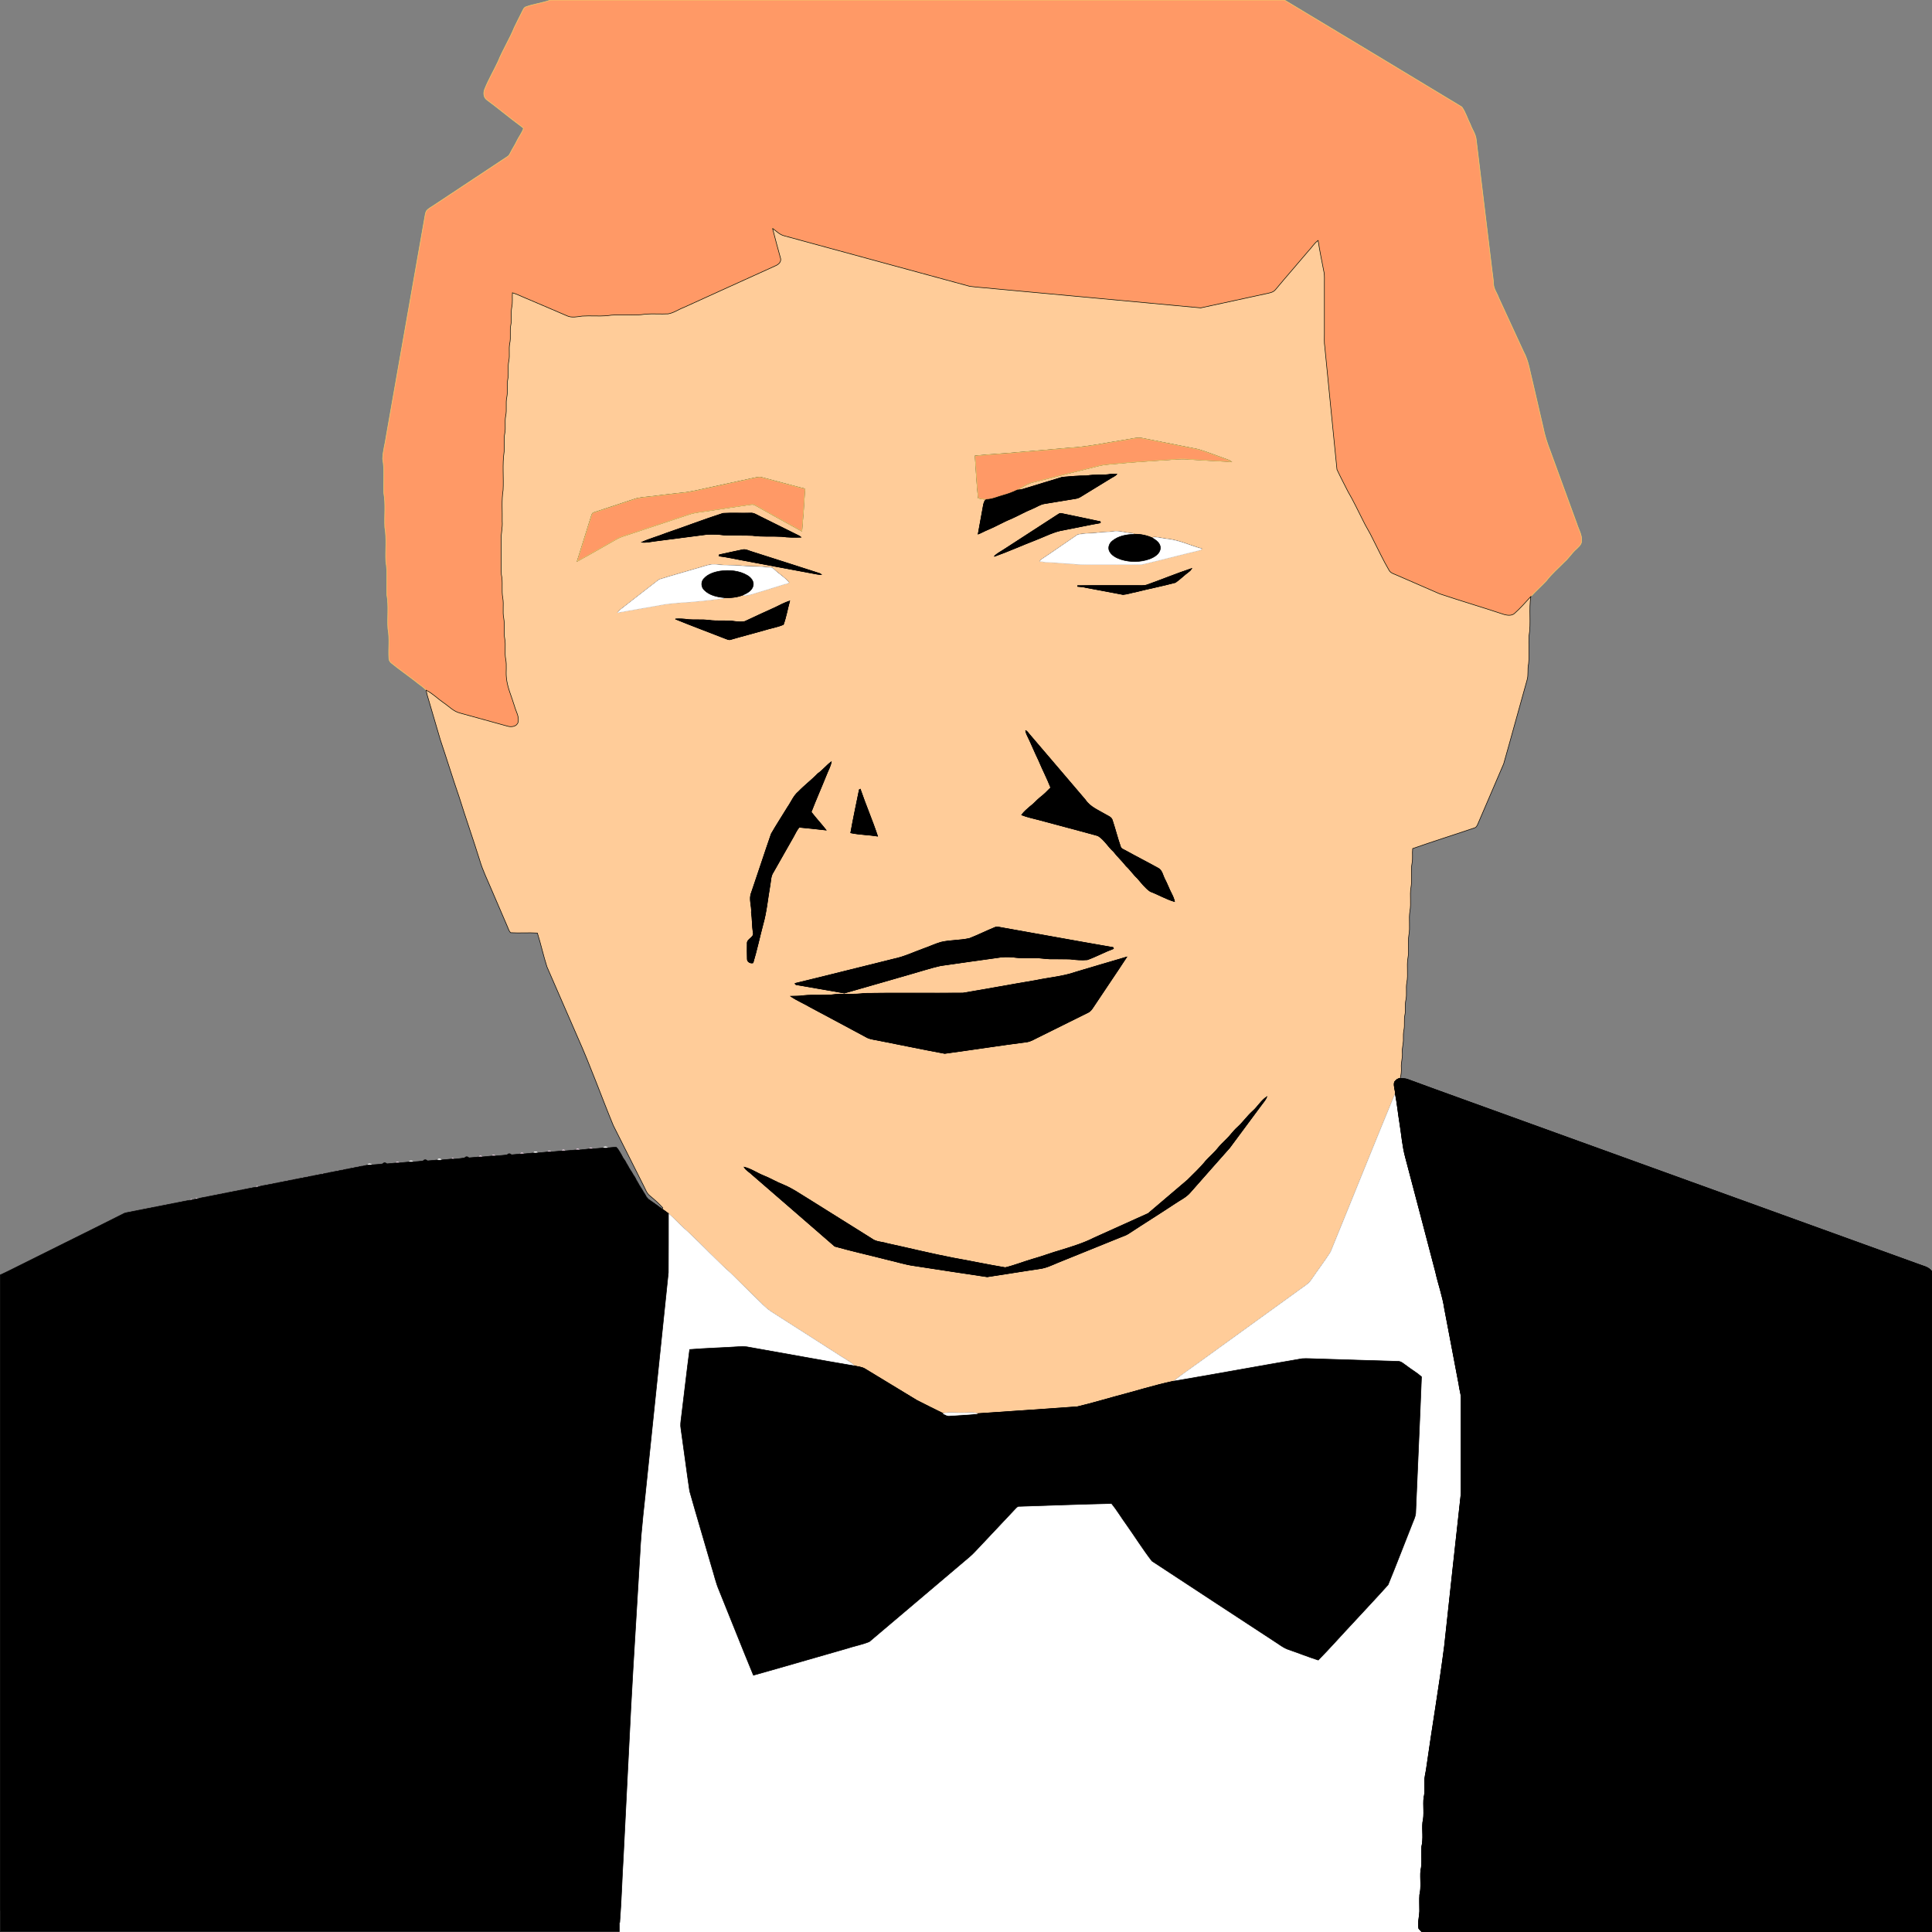 <?xml version="1.0" encoding="UTF-8"?><svg id="a" xmlns="http://www.w3.org/2000/svg" width="1024" height="1024" viewBox="0 0 1024 1024"><rect x="0" y="0" width="1024" height="1024" fill="#808080" stroke="none"/><path d="m291.73,0h389.04c31.39,18.81,62.71,37.78,94.04,56.67,2.04,2.82,2.97,6.25,4.55,9.31.96,2.75,2.88,5.19,3.1,8.17,2.78,22.85,5.52,45.72,8.29,68.58.27,2.56.77,5.1.86,7.68.05,2.71,1.87,4.91,2.73,7.39,4.37,9.51,8.77,19.01,13.15,28.52,2.8,5.09,3.45,10.93,4.91,16.45,1.78,7.81,3.6,15.61,5.43,23.4.86,4.5,2.27,8.88,3.95,13.14,4.65,12.79,9.36,25.56,14.01,38.36.93,3.05,2.85,5.94,2.49,9.24-.1,1.8-1.66,2.98-2.83,4.16-2.32,1.98-3.87,4.67-6.17,6.67-3.25,3.35-6.85,6.38-9.68,10.11-2.68,2.84-5.61,5.44-8.24,8.32-2.82,3.09-5.58,6.25-8.72,9.02-1.52,1.27-3.72.97-5.48.49-11.32-3.78-22.78-7.13-34.09-10.93-7.48-3.23-14.94-6.49-22.4-9.75-1.5-.74-3.43-1.08-4.36-2.6-3.23-5.47-5.88-11.24-8.77-16.89-1.55-3.35-3.63-6.43-5.19-9.77-2.6-5.05-4.95-10.23-7.86-15.11-1.96-3.92-4.02-7.8-5.88-11.76-2.24-21.67-4.26-43.38-6.45-65.06-.37-2.23-.2-4.49-.21-6.74v-27.2c-.01-1.74.11-3.49-.14-5.22-1.12-5.72-2.31-11.44-3.19-17.2-2.09,1.46-3.33,3.74-5.1,5.51-5.77,6.87-11.73,13.61-17.46,20.52-1.27,1.6-3.43,1.82-5.29,2.25-11.45,2.48-22.92,4.94-34.36,7.45-36.28-3.42-72.59-6.72-108.88-10.1-4.55-.54-9.13-.69-13.66-1.35-32.74-8.85-65.44-17.85-98.17-26.73-2.49-.58-4.23-2.55-6.25-3.97,1.34,5.38,2.87,10.73,4.31,16.08.36,2.15-1.66,3.41-3.39,4.07-16,7.18-31.91,14.54-47.89,21.75-2.81,1.04-5.32,2.92-8.31,3.42-3.93.21-7.86-.14-11.79.12-6.93,1.17-14.03-.26-20.96.9-4.27.31-8.57-.12-12.85.17-2.63.34-5.45,1.02-7.99-.12-7.1-3.11-14.25-6.09-21.38-9.15-2.55-1.01-4.99-2.31-7.62-3.09-.18,2.56.21,5.16-.35,7.7-.61,3.03.16,6.14-.46,9.17-.74,3.31.13,6.73-.61,10.03-.61,3.03.15,6.14-.47,9.17-.73,3.31.14,6.73-.61,10.03-.6,3.03.16,6.14-.46,9.17-.73,3.31.13,6.72-.61,10.03-.61,3.03.14,6.14-.47,9.17-.66,3.24-.06,6.56-.35,9.83-1.02,6.71-.19,13.52-.54,20.27-.9,5.46-.34,11.01-.47,16.52.28,3.41-.74,6.74-.57,10.14.12,6.03-.13,12.06.11,18.09.96,4.12-.03,8.37.77,12.5.61,3.54-.23,7.17.5,10.7.66,3.55-.18,7.19.51,10.74.72,3.68-.18,7.45.56,11.13.58,3.1.01,6.26.31,9.38.45,5.36,2.83,10.28,4.34,15.39.72,2.76,2.58,5.49,1.89,8.43-.63,2.36-3.54,2.72-5.55,2.13-8.4-2.34-16.8-4.66-25.21-6.96-3.51-.83-5.96-3.66-8.87-5.57-3.09-2.11-5.73-4.91-9.11-6.55-1.54-1.84-3.7-2.98-5.48-4.55-4.32-3.36-8.83-6.47-13.07-9.94-.63-.51-1.04-1.26-1.17-2.05-.39-5.31.48-10.7-.52-15.97-.43-6.02.5-12.12-.59-18.09-.31-5.86.51-11.79-.54-17.6-.3-6.04.52-12.15-.53-18.13-.31-6.04.52-12.15-.54-18.13-.3-6.04.52-12.15-.61-18.13.07-4.08,1.35-8.02,1.88-12.05,6.79-38.58,13.58-77.16,20.38-115.74.25-1.27.32-2.65,1.01-3.79,1-1.18,2.45-1.85,3.7-2.72,13.1-8.67,26.19-17.36,39.29-26.03.81-.47,1.14-1.39,1.57-2.17.98-2.01,2.28-3.84,3.21-5.87,1.05-2.26,2.69-4.23,3.53-6.59.04-.7-.83-.95-1.23-1.38-6.17-4.51-11.98-9.47-18.14-13.98-1.87-1.35-1.9-4.06-1.01-5.98,2.01-4.94,4.74-9.55,6.99-14.38,2.51-6.21,6.13-11.9,8.64-18.11,1.29-2.77,2.76-5.44,4.07-8.2.54-1,.92-2.32,2.16-2.67,4.18-1.52,8.68-1.98,12.85-3.54l.02-.03Z" style="fill:#f96; stroke:#efd168; stroke-width:.3px;"/><path d="m409.46,121.03c2.01,1.42,3.76,3.39,6.25,3.97,32.73,8.87,65.43,17.88,98.17,26.73,4.53.66,9.12.81,13.66,1.35,36.29,3.38,72.6,6.68,108.88,10.1,11.45-2.5,22.91-4.97,34.36-7.45,1.86-.43,4.02-.65,5.29-2.25,5.73-6.91,11.68-13.64,17.46-20.52,1.77-1.78,3.01-4.06,5.1-5.51.88,5.76,2.08,11.48,3.19,17.2.25,1.73.13,3.48.14,5.22-.01,9.07,0,18.13,0,27.2.01,2.25-.16,4.51.21,6.74,2.19,21.69,4.21,43.39,6.45,65.06,1.85,3.96,3.91,7.84,5.88,11.76,2.9,4.89,5.26,10.06,7.86,15.11,1.56,3.34,3.64,6.42,5.19,9.77,2.89,5.64,5.55,11.41,8.77,16.89.92,1.51,2.85,1.86,4.36,2.6,7.46,3.27,14.92,6.52,22.4,9.75,11.31,3.8,22.77,7.15,34.09,10.93,1.77.49,3.96.79,5.48-.49,3.14-2.77,5.9-5.94,8.72-9.02-1.12,6.92.21,13.97-.95,20.88-.28,4.94.26,9.91-.24,14.84-.67,2.85.06,5.86-.84,8.67-4.18,14.74-8.15,29.55-12.36,44.28-4.53,10.74-9.25,21.39-13.79,32.13-.34.68-.71,1.48-1.47,1.77-10.97,3.73-22.05,7.18-32.98,11.03-.29,2.53.18,5.11-.31,7.64-.83,4.36.2,8.84-.62,13.2-.65,4.07.24,8.23-.52,12.29-.7,4.23.25,8.56-.56,12.78-.65,4.07.25,8.22-.52,12.29-.7,4.23.25,8.56-.56,12.78-.57,3.03.16,6.14-.48,9.17-.61,2.63.04,5.36-.54,8-.6,2.63.03,5.36-.52,8.01-.3,1.48-.34,2.99-.29,4.51.16,2.51-.78,4.93-.54,7.45.25,2.7-.76,5.3-.54,8,.11,1.93-.11,3.86-.59,5.74-1.33.02-2.32.91-3.06,1.92-.53,2.05.54,4.04.43,6.09-11.54,27.94-22.75,56.03-34.21,84-3.08,4.85-6.61,9.41-9.83,14.18-1.74,2.9-4.88,4.44-7.46,6.46-17.51,12.65-35.02,25.3-52.51,37.96-4.45,3.29-9.09,6.37-13.41,9.83-10.4,2.21-20.54,5.46-30.83,8.12-6.76,1.86-13.49,3.85-20.31,5.45-17.63,1.27-35.27,2.48-52.91,3.65-2.61-1-5.49-.24-8.22-.45-3.28.2-6.67-.51-9.86.41-4.69-2.34-9.42-4.61-14.07-7.03-9.12-5.51-18.23-11.04-27.33-16.59-1.69-1.08-3.73-1.16-5.62-1.64-2.84-2.71-6.49-4.35-9.69-6.59-11.17-7.22-22.43-14.31-33.61-21.51-3.96-2.37-6.93-5.93-10.25-9.05-3.96-3.89-7.89-7.82-11.86-11.7-7.73-6.88-14.8-14.46-22.31-21.57-3.86-3.27-7.22-7.07-11.02-10.38-1.05-.85-2.19-1.57-3.27-2.37.09-.17.26-.51.34-.67-2.08-2.34-4.44-4.39-6.85-6.38-1.71-1.32-2.31-3.47-3.3-5.29-5.37-10.67-10.75-21.33-16.09-32.01-6.41-15.55-12.03-31.43-18.92-46.79-5.4-12.42-10.84-24.82-16.22-37.24-1.9-5.91-3.2-12.01-5.08-17.91-4.72-.31-9.48.12-14.19-.18-.89-.85-1.17-2.11-1.67-3.19-2.76-6.49-5.58-12.95-8.36-19.43-2.16-5.18-4.7-10.23-6.29-15.63-3.48-11.2-7.39-22.26-10.88-33.46-3.49-10.13-6.62-20.38-10.05-30.54-1.97-6.75-3.97-13.5-5.94-20.26-.6-1.99-1.24-3.97-1.58-6.02,3.38,1.64,6.02,4.45,9.11,6.55,2.91,1.91,5.36,4.74,8.87,5.57,8.41,2.3,16.81,4.62,25.21,6.96,2.02.59,4.93.22,5.55-2.13.69-2.94-1.16-5.67-1.89-8.43-1.51-5.11-3.89-10.03-4.34-15.39-.3-3.12.27-6.28-.31-9.38-.75-3.67.16-7.45-.56-11.13-.69-3.55.15-7.19-.51-10.74-.73-3.53.11-7.16-.5-10.7-.8-4.13.18-8.38-.77-12.5-.25-6.02.01-12.06-.11-18.09-.17-3.4.85-6.73.57-10.14.13-5.51-.42-11.06.47-16.52.35-6.75-.48-13.56.54-20.27.29-3.27-.31-6.59.35-9.83.62-3.03-.13-6.14.47-9.17.74-3.31-.12-6.73.61-10.03.62-3.03-.14-6.14.46-9.17.75-3.31-.12-6.73.61-10.03.62-3.03-.14-6.14.47-9.17.75-3.31-.12-6.73.61-10.03.62-3.03-.14-6.14.46-9.17.56-2.54.18-5.14.35-7.7,2.63.77,5.07,2.08,7.62,3.09,7.12,3.06,14.28,6.04,21.38,9.15,2.54,1.14,5.36.46,7.99.12,4.28-.28,8.58.14,12.85-.17,6.93-1.16,14.03.27,20.96-.9,3.92-.26,7.86.09,11.79-.12,2.99-.5,5.5-2.38,8.31-3.42,15.98-7.21,31.89-14.57,47.89-21.75,1.73-.67,3.75-1.93,3.39-4.07-1.44-5.35-2.97-10.7-4.31-16.08m187.34,112.11c-10.04,1.51-19.97,3.8-30.13,4.33-8.54.75-17.08,1.57-25.63,2.21-8.05.85-16.14,1.11-24.19,1.97.5,7.43.89,14.89,1.68,22.3,1.4.4,2.84.6,4.29.77-1.21.78-1.45,2.27-1.69,3.57-.86,4.93-1.78,9.85-2.68,14.77,1.72-.65,3.31-1.61,5.02-2.29,4.24-1.72,8.16-4.13,12.42-5.82,3.8-1.67,7.4-3.79,11.26-5.33,2.16-.85,4.1-2.31,6.44-2.67,5.52-.89,11.04-1.84,16.57-2.72.96-.14,1.88-.52,2.7-1.05,5.2-3.19,10.42-6.36,15.62-9.57,1.13-.77,2.55-1.22,3.43-2.32-1.06-.07-2.13-.07-3.18.06-4.26.76-8.62.05-12.87.87-4.29-.07-8.54.38-12.8.72-6.02,1.8-12.02,3.66-18.03,5.5-1.92.47-3.77,1.4-5.8,1.24,2.37-1.47,4.79-2.94,7.42-3.89,11.87-3,23.76-5.91,35.63-8.88,3.16-.81,6.43-.89,9.67-1.21,7.86-.76,15.73-1.29,23.6-1.79,5.08-.18,10.15-1.05,15.23-.44,7.28.38,14.55.91,21.83,1.22-1.07-.82-2.43-1.09-3.63-1.6-4.64-1.63-9.19-3.48-13.9-4.89-9.72-1.91-19.42-3.88-29.14-5.79-3.06-.78-6.11.36-9.14.71m-197.85,20.41c-7.62,1.67-15.26,3.26-22.87,4.97-5.14,1.05-10.22,2.45-15.46,2.85-5.13.57-10.24,1.16-15.36,1.82-3.08.4-6.25.43-9.2,1.48-7.11,2.37-14.24,4.7-21.35,7.07-.87.22-.99,1.22-1.28,1.91-2.48,7.95-5.02,15.87-7.47,23.82,7.23-3.87,14.27-8.09,21.44-12.07,1.74-.92,3.65-1.43,5.52-2.05,10.73-3.56,21.47-7.1,32.2-10.68,3.21-1.16,6.66-1.32,10.01-1.85,7.3-1.14,14.61-2.22,21.93-3.29,1.09-.14,2.3-.42,3.28.26,8.21,4.57,16.38,9.22,24.64,13.71.64-7.38,1.2-14.78,1.59-22.18-.68-.59-1.66-.55-2.47-.82-6.77-1.78-13.54-3.58-20.31-5.38-1.62-.45-3.25.14-4.84.42m-45.88,29.09c-4.23,1.71-8.69,2.87-12.84,4.76,2.34.24,4.65-.3,6.96-.61,9.13-1.16,18.25-2.39,27.38-3.54,3.05-.19,6.13-.1,9.17.32,5.01.28,10.03.02,15.04.23,5.15.75,10.38.24,15.56.54,3.36.49,6.76.46,10.15.37-.38-.33-.78-.6-1.23-.81-6.94-3.4-13.84-6.87-20.76-10.3-1.53-.73-3.02-1.82-4.8-1.63-4.81.11-9.64-.14-14.44.12-10.15,3.25-20.09,7.12-30.18,10.54m207.19-9.58c-9.3,6.03-18.6,12.05-27.9,18.09-1.8,1.24-3.87,2.15-5.36,3.78,7.4-2.61,14.53-5.87,21.85-8.68,4.97-1.9,9.74-4.54,15.06-5.34,6.43-1.23,12.83-2.63,19.28-3.77.33-.95-.82-.73-1.38-.91-6.35-1.33-12.69-2.73-19.06-4.01-.96-.37-1.74.4-2.48.85m20.95,9.47c-3.33.23-6.7.19-9.97.91-6.29,4.22-12.45,8.65-18.77,12.81-.49.35-1.06.67-1.29,1.25,1.94.3,3.9.52,5.87.58,3.43,0,6.82.63,10.24.62,6.04.79,12.14.4,18.21.49,6.61-.06,13.23.12,19.83-.08,9.92-2.28,19.76-4.93,29.67-7.29.65-.23,1.57-.21,1.9-.94-6.21-1.66-12.09-4.64-18.57-5.21-2.39-.27-4.73-1.08-7.15-.87l-.02.53c-3.12-1.49-6.57-2.21-10.02-2.16-.55-.62-1.5-.39-2.22-.57-3.02-.24-5.99-1.37-9.04-.83-2.88.44-5.8.29-8.67.74m-187.59,8.88c-4.14.83-8.24,1.79-12.37,2.66-.02.17-.05.5-.08.67,4.14.5,8.21,1.45,12.31,2.19,12.5,2.34,24.99,4.73,37.49,7.02,1.42.28,2.84.58,4.3.58-.17-.12-.5-.35-.67-.47-12.01-3.91-24.05-7.72-36.07-11.57-1.62-.43-3.21-1.45-4.92-1.07m-24.38,9.97c-6.61,1.97-13.27,3.79-19.84,5.85-6.77,5.17-13.43,10.48-20.18,15.67-.67.5-1.26,1.09-1.75,1.76,7.51-1.37,15.05-2.6,22.56-3.97,3.13-.63,6.33-.9,9.51-1.2,8.02-.49,16.02-1.29,23.99-2.38l.17-.38c3.48.2,7.05-.11,10.29-1.46l.17.35c3.52-.11,6.79-1.56,10.15-2.44,3.65-1.21,7.36-2.2,11.01-3.41.91-.37,2.1-.29,2.81-1.01-2.25-2.74-5.45-4.55-8-7.02-1.07-1.35-2.95-.83-4.44-1.07-4.45-.58-8.95-.19-13.39-.77-4.1-.25-8.22-.06-12.29-.61-3.76-.54-7.22,1.22-10.77,2.09m238.5,8.72c-1.64.5-3.38.25-5.06.3-10.5.02-21-.07-31.51.06v.35c1.56.1,3.12.27,4.64.66,6.46,1.24,12.95,2.37,19.41,3.65,2.24-.16,4.38-.97,6.6-1.34,7.04-1.79,14.18-3.15,21.19-5.04,2.48-1.73,4.65-3.94,7.11-5.74.61-.43,1.11-1,1.51-1.64-8.05,2.65-15.9,5.93-23.89,8.75m-196.81,11.87c-5.41,2.39-10.75,4.95-16.12,7.43-1.66.41-3.41.21-5.09.03-4.69-.77-9.47.04-14.15-.69-3.53-.4-7.09-.04-10.63-.31-2.3-.34-4.63-.49-6.94-.33,8.74,3.6,17.66,6.86,26.46,10.33.9.28,1.83.9,2.8.53,5.84-1.73,11.75-3.19,17.6-4.89,3.42-1.11,7.05-1.62,10.36-3.05,1.47-4.03,2.17-8.33,3.32-12.46-2.65.89-5.13,2.16-7.61,3.41m132.66,65.22c.12.72.29,1.45.63,2.12,2.28,4.57,4.15,9.31,6.39,13.9,2,4.81,4.43,9.43,6.32,14.28-1.84,1.89-3.7,3.77-5.81,5.35-1.75,1.45-3.19,3.25-5.06,4.57-1.6,1.41-3.32,2.78-4.55,4.53,2.96,1.18,6.14,1.77,9.22,2.62,10.4,2.84,20.85,5.51,31.22,8.41,3.39,2.07,5.33,5.74,8.25,8.35,2.08,2.71,4.64,5,6.72,7.71,2.17,1.95,3.73,4.45,5.89,6.41,2.15,2.45,4.13,5.18,6.85,7.05,4.35,1.63,8.4,4.07,12.86,5.36-.3-1.5-.93-2.9-1.62-4.25-1.32-2.49-2.23-5.17-3.57-7.65-1.09-2.05-1.37-4.88-3.75-5.92-5.63-3.13-11.38-6.02-17.01-9.16-1-.59-2.38-.9-2.7-2.16-1.58-4.57-2.75-9.28-4.28-13.87-.43-1.77-2.36-2.34-3.75-3.18-3.74-2.24-8.09-3.9-10.58-7.68-9.96-11.6-19.79-23.31-29.77-34.89-.55-.73-1.09-1.49-1.92-1.9m-110.05,22.83c-3.23,3.4-7.02,6.18-10.26,9.57-2.62,2.15-3.82,5.42-5.73,8.13-2.89,4.76-5.96,9.42-8.73,14.25-3.61,10.35-6.96,20.79-10.52,31.16-1.45,3.43.32,7.08-.03,10.63.6,3.53.35,7.12,1.01,10.64.55,2.67-3.55,3.22-3.2,5.83-.01,2.67-.07,5.35.03,8.03-.09,1.54,1.66,2.48,3.04,2.06,2.03-6.72,3.47-13.62,5.28-20.41,1.9-6.66,2.46-13.58,3.67-20.38.49-2.44.32-5.14,1.81-7.25,3.56-6.23,7.05-12.51,10.64-18.73.97-1.72,1.75-3.57,3.06-5.08,4.73.41,9.49.97,14.24,1.49-2.55-3.24-5.41-6.31-7.89-9.55,2.54-6.6,5.43-13.09,8.06-19.67.86-2.3,2.19-4.47,2.59-6.92-2.54,1.85-4.46,4.41-7.06,6.21m21.92,8.52c-1.53,7.62-3.19,15.23-4.55,22.88,4.67,1,9.51.99,14.23,1.76-2.77-8.39-6.31-16.52-9.17-24.89-.13.06-.39.19-.52.25m71.91,73.02c-4.53,1.83-8.89,4.05-13.45,5.82-4.96,1.18-10.18.85-15.15,2.04-3.08.87-5.96,2.28-8.97,3.32-5.29,1.89-10.38,4.38-15.91,5.53-17.5,4.3-34.96,8.76-52.47,12.98.18.92,1.31.69,2.01.91,8.04,1.34,16.08,2.83,24.12,4.2,11.67-3.28,23.31-6.73,34.98-10.05,5.31-1.47,10.55-3.24,15.93-4.46,10.04-1.46,20.08-2.86,30.13-4.25,2.84-.53,5.75-.52,8.61-.26,3.73.54,7.51.34,11.28.39,3.06-.15,6.06.62,9.13.51,3.23.09,6.46-.05,9.68.09,2.98.42,6.01.6,9.02.37,4.73-1.7,9.16-4.14,13.87-5.9-.05-.15-.16-.45-.21-.6-19.73-3.4-39.43-7.03-59.15-10.52-1.14-.14-2.35-.68-3.45-.11m42.65,23.73c-6.75,2.33-13.93,2.86-20.88,4.33-12.93,2.16-25.81,4.59-38.74,6.73-17.37.17-34.74-.12-52.1.15-5.15.75-10.36.25-15.54.57-5.62.84-11.34.05-16.98.64-2.19.38-4.43.24-6.64.34,3.33,2.29,7.14,3.83,10.62,5.9,10.01,5.34,20.02,10.67,29.99,16.06,2.06.91,4.33,1.05,6.5,1.55,11.49,2.24,22.96,4.66,34.47,6.78,14.56-1.98,29.1-4.23,43.68-6.13,1.92-.31,3.59-1.36,5.31-2.2,8.95-4.44,17.89-8.91,26.85-13.32,1.33-.56,2.17-1.78,2.92-2.94,5.85-8.86,11.9-17.61,17.69-26.51-9.08,2.6-18.1,5.4-27.17,8.04m93.99,73.65c-2.92,2.63-5.13,5.9-8.05,8.53-2.29,2.02-3.94,4.6-6.18,6.67-1.33,1.35-2.75,2.62-3.94,4.11-2,2.6-4.55,4.7-6.76,7.12-2.9,3.66-6.41,6.78-9.67,10.11-6.96,5.89-13.87,11.83-20.82,17.71-9.61,4.3-19.19,8.68-28.79,12.99-5.47,2.77-11.33,4.55-17.17,6.37-5.09,1.42-10.02,3.35-15.11,4.77-4.92,1.43-9.69,3.37-14.67,4.57-9.17-1.52-18.27-3.47-27.42-5.09-11.8-2.26-23.45-5.18-35.19-7.71-2.72-.9-5.85-.71-8.18-2.54-11.21-6.98-22.4-13.99-33.58-21.02-4.36-2.65-8.56-5.62-13.31-7.56-3.66-1.41-7-3.49-10.66-4.91-3.39-1.37-6.45-3.57-10.04-4.42,1.08,1.77,3.01,2.7,4.44,4.14,14.5,12.62,29.1,25.13,43.57,37.78,9.32,2.63,18.82,4.72,28.21,7.14,4.65,1.04,9.21,2.56,13.95,3.18,12.88,1.92,25.74,4,38.63,5.86,9.29-1.37,18.56-2.95,27.86-4.3,3.38-.43,6.45-1.97,9.55-3.25,11.08-4.46,22.14-8.92,33.2-13.44,1.37-.57,2.82-.99,4.08-1.79,8.19-5.39,16.52-10.57,24.69-15.99,2.84-1.96,6.11-3.39,8.35-6.1,6.97-7.83,13.82-15.76,20.82-23.57,5.62-7.57,11.22-15.15,16.85-22.73.99-1.37,2.19-2.63,2.8-4.23-3.02,1.99-4.79,5.24-7.45,7.61h-.01Z" style="fill:#fc9; stroke:#000; stroke-width:.3px;"/><path d="m596.8,233.14c3.03-.35,6.08-1.49,9.14-.71,9.72,1.9,19.42,3.88,29.14,5.79,4.71,1.41,9.26,3.26,13.9,4.89,1.21.51,2.57.78,3.63,1.6-7.28-.31-14.55-.84-21.83-1.22-5.08-.61-10.15.26-15.23.44-7.87.51-15.75,1.03-23.6,1.79-3.23.31-6.51.39-9.67,1.21-11.87,2.97-23.76,5.88-35.63,8.88-2.63.94-5.06,2.42-7.42,3.89-2.36,1.14-4.81,2.09-7.34,2.77-3.02.79-5.9,2.23-9.07,2.27-1.45-.18-2.89-.37-4.29-.77-.79-7.41-1.18-14.86-1.68-22.3,8.04-.86,16.14-1.11,24.19-1.97,8.55-.65,17.08-1.46,25.63-2.21,10.16-.53,20.1-2.82,30.13-4.33v-.02Z" style="fill:#f96; stroke:#efd168; stroke-width:.3px;"/><path d="m575.86,252.22c4.26-.82,8.61-.11,12.87-.87,1.05-.13,2.11-.13,3.18-.06-.88,1.1-2.3,1.55-3.43,2.32-5.19,3.21-10.42,6.37-15.62,9.57-.82.53-1.74.91-2.7,1.05-5.53.88-11.04,1.83-16.57,2.72-2.34.36-4.28,1.82-6.44,2.67-3.86,1.54-7.46,3.65-11.26,5.33-4.26,1.69-8.18,4.1-12.42,5.82-1.71.68-3.3,1.64-5.02,2.29.9-4.92,1.82-9.85,2.68-14.77.24-1.3.48-2.79,1.69-3.57,3.17-.04,6.05-1.48,9.07-2.27,2.53-.68,4.98-1.63,7.34-2.77,2.02.15,3.87-.77,5.8-1.24,6.01-1.85,12.01-3.71,18.03-5.5,4.26-.34,8.51-.79,12.8-.72h0Z" style="stroke:#000; stroke-width:.3px;"/><path d="m398.95,253.55c1.58-.28,3.21-.87,4.84-.42,6.77,1.79,13.53,3.59,20.31,5.38.81.27,1.8.23,2.47.82-.4,7.39-.95,14.79-1.59,22.18-8.26-4.49-16.43-9.14-24.64-13.71-.99-.68-2.19-.4-3.28-.26-7.31,1.06-14.62,2.14-21.93,3.29-3.35.53-6.8.69-10.01,1.85-10.73,3.57-21.47,7.11-32.2,10.68-1.86.62-3.77,1.14-5.52,2.05-7.17,3.98-14.21,8.2-21.44,12.07,2.45-7.95,4.99-15.88,7.47-23.82.29-.7.41-1.7,1.28-1.91,7.11-2.37,14.24-4.7,21.35-7.07,2.96-1.05,6.12-1.08,9.2-1.48,5.11-.66,10.23-1.25,15.36-1.82,5.24-.4,10.33-1.8,15.46-2.85,7.61-1.71,15.25-3.3,22.87-4.97h0Z" style="fill:#f96; stroke:#efd168; stroke-width:.3px;"/><path d="m353.06,282.64c10.09-3.42,20.03-7.29,30.18-10.54,4.8-.26,9.63,0,14.44-.12,1.78-.19,3.27.9,4.8,1.63,6.92,3.42,13.82,6.9,20.76,10.3.45.21.85.47,1.23.81-3.39.09-6.79.12-10.15-.37-5.18-.3-10.41.21-15.56-.54-5.01-.22-10.04.04-15.04-.23-3.04-.42-6.11-.51-9.17-.32-9.13,1.15-18.25,2.38-27.38,3.54-2.3.3-4.62.85-6.96.61,4.14-1.89,8.61-3.05,12.84-4.76h.01Z" style="stroke:#000; stroke-width:.3px;"/><path d="m560.25,273.06c.75-.45,1.53-1.23,2.48-.85,6.36,1.28,12.7,2.68,19.06,4.01.56.18,1.71-.05,1.38.91-6.45,1.14-12.85,2.54-19.28,3.77-5.32.81-10.09,3.44-15.06,5.34-7.32,2.81-14.46,6.07-21.85,8.68,1.49-1.62,3.56-2.54,5.36-3.78,9.3-6.03,18.6-12.06,27.9-18.09h.01Z" style="stroke:#000; stroke-width:.3px;"/><path d="m581.2,282.53c2.87-.45,5.8-.3,8.67-.74,3.05-.54,6.02.59,9.04.83.71.18,1.66-.05,2.22.57-4.06.09-8.38.86-11.58,3.52-1.57,1.23-2.41,3.41-1.59,5.31,1.14,2.39,3.71,3.67,6.12,4.5,4.92,1.54,10.41,1.5,15.26-.27,2.47-.97,5.4-2.66,5.65-5.58.21-2.47-1.93-4.17-3.84-5.31l.02-.53c2.42-.2,4.77.61,7.15.87,6.48.57,12.36,3.55,18.57,5.21-.33.73-1.25.7-1.9.94-9.91,2.36-19.74,5.01-29.67,7.29-6.61.2-13.22.02-19.83.08-6.07-.09-12.18.3-18.21-.49-3.43,0-6.82-.62-10.24-.62-1.97-.05-3.93-.27-5.87-.58.23-.58.79-.91,1.29-1.25,6.33-4.17,12.48-8.59,18.77-12.81,3.27-.73,6.64-.68,9.97-.91v-.03Z" style="fill:#fff; stroke:#fff; stroke-width:.3px;"/><path d="m589.56,286.71c3.19-2.66,7.52-3.43,11.58-3.52,3.45-.05,6.9.67,10.02,2.16,1.91,1.14,4.05,2.84,3.84,5.31-.25,2.93-3.17,4.61-5.65,5.58-4.86,1.77-10.34,1.81-15.26.27-2.41-.83-4.98-2.1-6.12-4.5-.82-1.89.03-4.08,1.59-5.31h0Z" style="stroke:#000; stroke-width:.3px;"/><path d="m393.61,291.41c1.71-.37,3.31.65,4.92,1.07,12.02,3.86,24.06,7.66,36.07,11.57.17.12.5.35.67.47-1.46,0-2.89-.3-4.3-.58-12.5-2.29-24.99-4.68-37.49-7.02-4.1-.74-8.17-1.69-12.31-2.19.02-.17.06-.5.08-.67,4.13-.87,8.23-1.83,12.37-2.66h-.01Z" style="stroke:#000; stroke-width:.3px;"/><path d="m369.23,301.39c3.55-.86,7.01-2.63,10.77-2.09,4.07.54,8.19.36,12.29.61,4.44.59,8.94.2,13.39.77,1.49.24,3.36-.28,4.44,1.07,2.54,2.47,5.74,4.28,8,7.02-.71.72-1.91.64-2.81,1.01-3.65,1.21-7.36,2.2-11.01,3.41-3.36.89-6.63,2.33-10.15,2.44l-.17-.35c2.21-.95,4.71-2.39,5.23-4.93.47-2.28-1.23-4.25-3.06-5.35-4.29-2.58-9.58-2.98-14.46-2.32-3.16.52-6.47,1.58-8.66,4.03-1.58,1.67-1.42,4.5.25,6.05,2.71,2.71,6.69,3.65,10.4,3.98l-.17.38c-7.97,1.09-15.97,1.89-23.99,2.38-3.18.3-6.38.57-9.51,1.2-7.51,1.37-15.05,2.6-22.56,3.97.5-.67,1.08-1.26,1.75-1.76,6.75-5.19,13.41-10.51,20.18-15.67,6.57-2.06,13.23-3.88,19.84-5.85h.01Z" style="fill:#fff; stroke:#fff; stroke-width:.3px;"/><path d="m607.73,310.11c8-2.83,15.84-6.1,23.89-8.75-.4.63-.9,1.21-1.51,1.64-2.46,1.8-4.63,4.02-7.11,5.74-7.01,1.89-14.16,3.25-21.19,5.04-2.22.38-4.36,1.18-6.6,1.34-6.46-1.28-12.94-2.41-19.41-3.65-1.52-.38-3.08-.56-4.63-.66v-.35c10.5-.13,21-.04,31.5-.06,1.68-.05,3.42.2,5.06-.3h0Z" style="stroke:#000; stroke-width:.3px;"/><path d="m373.03,306.71c2.18-2.45,5.5-3.51,8.66-4.03,4.88-.66,10.16-.26,14.46,2.32,1.83,1.1,3.53,3.07,3.06,5.35-.52,2.54-3.02,3.98-5.23,4.93-3.24,1.34-6.82,1.66-10.29,1.46-3.71-.33-7.69-1.27-10.4-3.98-1.67-1.55-1.83-4.38-.25-6.05h0Z" style="stroke:#000; stroke-width:.3px;"/><path d="m410.91,321.98c2.48-1.25,4.96-2.52,7.61-3.41-1.15,4.14-1.85,8.44-3.32,12.46-3.31,1.43-6.94,1.93-10.36,3.05-5.85,1.69-11.76,3.16-17.6,4.89-.97.37-1.9-.25-2.8-.53-8.81-3.47-17.72-6.73-26.46-10.33,2.31-.16,4.64-.02,6.94.33,3.53.28,7.09-.09,10.63.31,4.68.73,9.46-.08,14.15.69,1.68.18,3.43.38,5.09-.03,5.37-2.48,10.7-5.05,16.12-7.43Z" style="stroke:#000; stroke-width:.3px;"/><path d="m543.57,387.2c.83.41,1.37,1.18,1.92,1.9,9.98,11.58,19.81,23.29,29.77,34.89,2.49,3.78,6.84,5.44,10.58,7.68,1.39.84,3.32,1.42,3.75,3.18,1.52,4.59,2.69,9.3,4.28,13.87.32,1.26,1.7,1.57,2.7,2.16,5.62,3.14,11.38,6.03,17.01,9.16,2.38,1.04,2.66,3.87,3.75,5.92,1.34,2.47,2.25,5.16,3.57,7.65.69,1.35,1.33,2.75,1.62,4.25-4.46-1.29-8.52-3.73-12.86-5.36-2.72-1.87-4.7-4.6-6.85-7.05-2.16-1.96-3.72-4.46-5.89-6.41-2.08-2.71-4.65-5-6.72-7.71-2.92-2.61-4.87-6.28-8.25-8.35-10.37-2.9-20.83-5.57-31.22-8.41-3.08-.85-6.26-1.44-9.22-2.62,1.23-1.75,2.95-3.12,4.55-4.53,1.87-1.32,3.31-3.11,5.06-4.57,2.11-1.58,3.97-3.47,5.81-5.35-1.88-4.85-4.32-9.47-6.32-14.28-2.24-4.59-4.12-9.33-6.39-13.9-.34-.67-.51-1.4-.63-2.12h-.02Z" style="stroke:#000; stroke-width:.3px;"/><path d="m433.52,410.03c2.6-1.8,4.52-4.36,7.06-6.21-.39,2.45-1.73,4.61-2.59,6.92-2.63,6.58-5.52,13.07-8.06,19.67,2.47,3.24,5.34,6.31,7.89,9.55-4.74-.52-9.5-1.08-14.24-1.49-1.3,1.5-2.09,3.36-3.06,5.08-3.58,6.22-7.07,12.5-10.64,18.73-1.49,2.12-1.33,4.82-1.81,7.25-1.21,6.8-1.77,13.72-3.67,20.38-1.8,6.79-3.25,13.69-5.28,20.41-1.38.42-3.13-.52-3.04-2.06-.1-2.68-.04-5.35-.03-8.03-.35-2.62,3.75-3.17,3.2-5.83-.66-3.52-.41-7.11-1.01-10.64.34-3.55-1.43-7.19.03-10.63,3.57-10.37,6.92-20.81,10.52-31.16,2.77-4.83,5.84-9.49,8.73-14.25,1.91-2.71,3.1-5.97,5.73-8.13,3.24-3.4,7.03-6.18,10.26-9.57h0Z" style="stroke:#000; stroke-width:.3px;"/><path d="m455.44,418.54c.13-.06.39-.19.52-.25,2.86,8.37,6.39,16.5,9.17,24.89-4.72-.77-9.56-.76-14.23-1.76,1.35-7.65,3.01-15.26,4.55-22.88h0Z" style="stroke:#000; stroke-width:.3px;"/><path d="m527.35,491.56c1.1-.57,2.31-.03,3.45.11,19.72,3.49,39.41,7.13,59.15,10.52.05.15.16.45.21.6-4.71,1.76-9.14,4.2-13.87,5.9-3.01.23-6.04.05-9.02-.37-3.23-.14-6.46,0-9.68-.09-3.06.12-6.07-.66-9.13-.51-3.76-.05-7.55.15-11.28-.39-2.87-.26-5.77-.27-8.61.26-10.05,1.39-20.09,2.79-30.13,4.25-5.38,1.23-10.62,2.99-15.93,4.46-11.67,3.32-23.31,6.77-34.98,10.05-8.04-1.37-16.07-2.86-24.12-4.2-.7-.22-1.84.02-2.01-.91,17.52-4.21,34.98-8.67,52.47-12.98,5.52-1.15,10.62-3.64,15.91-5.53,3.02-1.03,5.9-2.45,8.97-3.32,4.97-1.19,10.19-.86,15.15-2.04,4.56-1.77,8.92-3.99,13.45-5.82h0Z" style="stroke:#000; stroke-width:.3px;"/><path d="m570.01,515.3c9.06-2.65,18.09-5.44,27.17-8.04-5.8,8.9-11.84,17.64-17.69,26.51-.75,1.17-1.59,2.38-2.92,2.94-8.96,4.42-17.9,8.89-26.85,13.32-1.72.84-3.39,1.88-5.31,2.2-14.58,1.89-29.11,4.15-43.68,6.13-11.51-2.12-22.98-4.54-34.47-6.78-2.17-.5-4.44-.65-6.5-1.55-9.97-5.39-19.99-10.72-29.99-16.06-3.48-2.07-7.29-3.61-10.62-5.9,2.21-.1,4.44.04,6.64-.34,5.64-.59,11.36.2,16.98-.64,5.17-.31,10.38.18,15.54-.57,17.37-.27,34.74.02,52.1-.15,12.93-2.14,25.81-4.57,38.74-6.73,6.96-1.47,14.13-2,20.88-4.33h-.02Z" style="stroke:#000; stroke-width:.3px;"/><path d="m705.3,663.61c11.46-27.97,22.67-56.06,34.21-84,1.03,5.41,1.58,10.9,2.46,16.34.94,5.79,1.35,11.7,2.91,17.38,5.41,20.28,10.63,40.61,16,60.91,1.42,6.47,3.75,12.75,4.71,19.32,2.62,13.44,5.06,26.92,7.67,40.37.22,2.31,1.06,4.53,1.15,6.86-.01,16.9-.03,33.8,0,50.7-2.92,26.94-5.98,53.88-8.82,80.83-2.8,21.76-6.54,43.42-9.59,65.16-.32,2.35-1.04,4.65-.94,7.05-.08,2.7.33,5.47-.39,8.13-.53,4.39.45,8.91-.61,13.26-.35,4.25.47,8.6-.53,12.79-.35,4.26.47,8.6-.54,12.8-.35,4.26.47,8.6-.54,12.8-.16,2.46-.02,4.95-.04,7.42.21,3.51-1.13,6.95-.43,10.47.51.63,1.11,1.21,1.71,1.8H0v-11.15c12.87.5,25.76.37,38.63.85,14.32.08,28.63.68,42.95.73,13.93.56,27.88.38,41.82.89,13.26.09,26.49.71,39.75.7,13.22.53,26.46.42,39.68.88,14.68.1,29.36.74,44.04.72,8.94.29,17.89.5,26.84.54,12.52.57,25.06.38,37.59.85,5.7.09,11.4.3,17.1.13.91-11.62,1.19-23.28,1.92-34.91,1.29-26.39,2.7-52.76,4-79.15,1.44-27.21,3.25-54.39,4.82-81.59.64-13.56,2.46-27.03,3.77-40.54,3.75-36.08,7.52-72.15,11.25-108.23.1-10.51,0-21.03.05-31.55,3.8,3.31,7.16,7.11,11.02,10.38,7.51,7.11,14.58,14.69,22.31,21.57,3.97,3.88,7.9,7.8,11.86,11.7,3.32,3.11,6.3,6.68,10.25,9.05,11.18,7.2,22.44,14.29,33.61,21.51,3.19,2.24,6.84,3.88,9.69,6.59-17.85-3.01-35.64-6.33-53.47-9.46-2.37-.41-4.74-1.03-7.16-.76-8.92.61-17.89.81-26.8,1.54-1.61,12.06-2.93,24.17-4.44,36.24-.24,1.88-.55,3.79-.19,5.69,1.58,11.03,2.97,22.1,4.62,33.13,3.79,13.43,7.82,26.81,11.69,40.22,1.29,4.03,2.16,8.21,3.83,12.12,6.12,15.07,12.07,30.21,18.28,45.24,16.5-4.6,32.94-9.47,49.43-14.14,3.96-1.33,8.15-2.06,12-3.64,16.55-13.95,33.02-27.99,49.54-41.96,2.18-1.9,4.52-3.65,6.47-5.8,7.07-7.55,14.22-15.04,21.28-22.6.66-.66,1.31-1.55,2.38-1.38,16.23-.51,32.48-1.16,48.72-1.5,2.83,3.46,5.11,7.37,7.76,11,4.59,6.46,8.8,13.24,13.64,19.49,21.41,14.12,42.92,28.12,64.36,42.2,2.8,1.71,5.34,3.94,8.54,4.9,5.1,1.75,10.12,3.78,15.25,5.41,6.19-6.28,12.01-12.93,18.06-19.34,6.3-6.87,12.76-13.63,18.95-20.58,4.29-10.41,8.28-20.95,12.45-31.41.86-2.46,2.3-4.81,2.22-7.49.96-23.78,2.15-47.56,3.04-71.34-2.37-2.15-5.22-3.73-7.75-5.69-1.57-1.01-3-2.67-5.04-2.51-14.12-.45-28.26-.79-42.39-1.29-2.7-.01-5.41-.3-8.1-.11-22.7,3.88-45.34,8.09-68.04,11.91,4.32-3.47,8.95-6.54,13.41-9.83,17.5-12.66,35-25.31,52.51-37.96,2.59-2.02,5.73-3.57,7.46-6.46,3.22-4.77,6.76-9.33,9.83-14.18v-.02Z" style="fill:#fff; stroke:#fff; stroke-width:.3px;"/><path d="m663.99,588.95c2.66-2.37,4.44-5.62,7.45-7.61-.61,1.61-1.81,2.86-2.8,4.23-5.62,7.57-11.22,15.16-16.85,22.73-6.99,7.81-13.85,15.74-20.82,23.57-2.24,2.7-5.51,4.14-8.35,6.1-8.17,5.42-16.5,10.6-24.69,15.99-1.27.79-2.72,1.22-4.08,1.79-11.06,4.52-22.12,8.98-33.2,13.44-3.11,1.28-6.17,2.83-9.55,3.25-9.3,1.34-18.57,2.93-27.86,4.3-12.89-1.86-25.75-3.94-38.63-5.86-4.74-.62-9.3-2.14-13.95-3.18-9.39-2.42-18.89-4.51-28.21-7.14-14.47-12.65-29.07-25.16-43.57-37.78-1.43-1.44-3.36-2.38-4.44-4.14,3.59.85,6.65,3.05,10.04,4.42,3.65,1.41,7,3.5,10.66,4.91,4.75,1.95,8.95,4.91,13.31,7.56,11.18,7.02,22.37,14.04,33.58,21.02,2.33,1.82,5.47,1.64,8.18,2.54,11.74,2.53,23.39,5.45,35.19,7.71,9.16,1.62,18.26,3.57,27.42,5.09,4.99-1.2,9.75-3.14,14.67-4.57,5.09-1.42,10.02-3.34,15.11-4.77,5.83-1.82,11.7-3.61,17.17-6.37,9.61-4.31,19.19-8.69,28.79-12.99,6.95-5.88,13.87-11.82,20.82-17.71,3.26-3.33,6.77-6.45,9.67-10.11,2.21-2.42,4.77-4.52,6.76-7.12,1.19-1.49,2.61-2.76,3.94-4.11,2.23-2.06,3.89-4.65,6.18-6.67,2.92-2.63,5.13-5.9,8.05-8.53h.01Z" style="stroke:#000; stroke-width:.3px;"/><path d="m319.81,608.44c.5-.9,1.66-.75,2.24-.01-.75.19-1.5.19-2.24.01Z" style="fill:#fff; stroke:#fff; stroke-width:.3px;"/><path d="m312.33,608.97c.22-.86,1.41-.79,1.65.03-.41,0-1.23-.02-1.65-.03Z" style="fill:#e9cee0; stroke:#e9cee0; stroke-width:.3px;"/><path d="m305.36,609.5c.22-.87,1.41-.79,1.65.03-.41,0-1.23-.02-1.65-.03Z" style="fill:#e9cee0; stroke:#e9cee0; stroke-width:.3px;"/><path d="m297.85,610.03c.2-.87,1.38-.81,1.65,0h-1.65Z" style="fill:#e9cee0; stroke:#e9cee0; stroke-width:.3px;"/><path d="m328,609.82c.04.06.11.18.14.25-.04-.06-.11-.19-.14-.25Z" style="fill:#e9cee0; stroke:#e9cee0; stroke-width:.3px;"/><path d="m290.33,610.56c.23-.86,1.41-.79,1.64.03-.41,0-1.23-.02-1.64-.03Z" style="fill:#e9cee0; stroke:#e9cee0; stroke-width:.3px;"/><path d="m282.77,611.11c.46-.96,1.69-.82,2.25-.04-.75.13-1.5.14-2.25.04Z" style="fill:#fff; stroke:#fff; stroke-width:.3px;"/><path d="m275.84,611.64c.19-.88,1.38-.83,1.65-.02-.41,0-1.23.02-1.65.02Z" style="fill:#e9cee0; stroke:#e9cee0; stroke-width:.3px;"/><path d="m268.82,612.14c.51-.9,1.68-.81,2.25-.03-.75.17-1.5.18-2.25.03Z" style="stroke:#000; stroke-width:.3px;"/><path d="m260.81,612.71c.22-.87,1.41-.8,1.65.02-.41,0-1.24-.02-1.65-.02Z" style="fill:#e9cee0; stroke:#e9cee0; stroke-width:.3px;"/><path d="m329.57,612.47c.04.06.1.19.13.25l-.13-.25Z" style="fill:#e9cee0; stroke:#e9cee0; stroke-width:.3px;"/><path d="m253.85,613.24c.2-.87,1.38-.82,1.64-.02-.41,0-1.23.01-1.64.02Z" style="fill:#e9cee0; stroke:#e9cee0; stroke-width:.3px;"/><path d="m246.27,613.74c.52-.89,1.69-.81,2.26-.03-.76.17-1.51.18-2.26.03Z" style="stroke:#000; stroke-width:.3px;"/><path d="m239.37,614.32c.39-.77.73-.75,1.04.07-.26-.02-.78-.05-1.04-.07Z" style="fill:#e9cee0; stroke:#e9cee0; stroke-width:.3px;"/><path d="m231.8,614.85c.49-.91,1.66-.76,2.24-.03-.75.19-1.5.19-2.24.03Z" style="fill:#fff; stroke:#fff; stroke-width:.3px;"/><path d="m224.27,615.34c.52-.9,1.69-.81,2.26-.03-.76.17-1.51.18-2.26.03Z" style="stroke:#000; stroke-width:.3px;"/><path d="m331.23,615.14c.04.07.12.2.16.27l-.16-.27Z" style="fill:#e9cee0; stroke:#e9cee0; stroke-width:.3px;"/><path d="m216.76,615.91c.46-.96,1.69-.82,2.25-.04-.75.13-1.5.14-2.25.04Z" style="fill:#fff; stroke:#fff; stroke-width:.3px;"/><path d="m209.84,616.44c.19-.87,1.37-.83,1.64-.02-.41,0-1.23.02-1.64.02Z" style="fill:#e9cee0; stroke:#e9cee0; stroke-width:.3px;"/><path d="m331.8,616.16c.04.07.11.21.15.28-.04-.07-.11-.21-.15-.28Z" style="fill:#e9cee0; stroke:#e9cee0; stroke-width:.3px;"/><path d="m202.81,616.94c.48-.91,1.66-.81,2.23-.05-.75.18-1.49.2-2.23.05Z" style="stroke:#000; stroke-width:.3px;"/><path d="m194.8,617.57c.39-1.01,1.65-.91,2.21-.11-.74.12-1.47.15-2.21.11Z" style="fill:#fff; stroke:#fff; stroke-width:.3px;"/><path d="m192.23,618.07c.06-.06.19-.18.25-.25l.15.17-.4.08Z" style="fill:#e9cee0; stroke:#e9cee0; stroke-width:.3px;"/><path d="m189.55,618.57c.06-.05.18-.15.24-.2l.16.13-.39.07h-.01Z" style="fill:#e9cee0; stroke:#e9cee0; stroke-width:.3px;"/><path d="m186.87,619.11c.06-.05.18-.17.24-.22l.15.14-.39.07h0Z" style="fill:#e9cee0; stroke:#e9cee0; stroke-width:.3px;"/><path d="m333.34,618.87c.04.07.13.22.18.3-.04-.08-.13-.23-.18-.3Z" style="fill:#e9cee0; stroke:#e9cee0; stroke-width:.3px;"/><path d="m184.18,619.65c.06-.06.18-.17.24-.22l.16.14-.4.07h0Z" style="fill:#e9cee0; stroke:#e9cee0; stroke-width:.3px;"/><path d="m181.49,620.18c.06-.05.18-.17.24-.22l.15.14-.39.07h0Z" style="fill:#e9cee0; stroke:#e9cee0; stroke-width:.3px;"/><path d="m178.82,620.71c.06-.05.18-.17.24-.22l.15.15-.39.07h0Z" style="fill:#e9cee0; stroke:#e9cee0; stroke-width:.3px;"/><path d="m176.13,621.25c.06-.05.18-.17.24-.22l.15.14-.39.07h0Z" style="fill:#e9cee0; stroke:#e9cee0; stroke-width:.3px;"/><path d="m173.45,621.78c.06-.05.18-.16.24-.21l.16.13-.39.08h-.01Z" style="fill:#e9cee0; stroke:#e9cee0; stroke-width:.3px;"/><path d="m335.01,621.53c.04.07.11.2.14.27l-.14-.27Z" style="fill:#e9cee0; stroke:#e9cee0; stroke-width:.3px;"/><path d="m170.77,622.34l.25-.25.15.17-.4.07h0Z" style="fill:#e9cee0; stroke:#e9cee0; stroke-width:.3px;"/><path d="m168.08,622.85c.06-.06.18-.17.24-.22l.15.15-.39.07h0Z" style="fill:#e9cee0; stroke:#e9cee0; stroke-width:.3px;"/><path d="m335.57,622.54c.04.07.13.22.18.29-.05-.07-.14-.21-.18-.29Z" style="fill:#e9cee0; stroke:#e9cee0; stroke-width:.3px;"/><path d="m165.4,623.38c.06-.06.18-.17.24-.22l.15.14-.39.07h0Z" style="fill:#e9cee0; stroke:#e9cee0; stroke-width:.3px;"/><path d="m162.72,623.91c.06-.05.18-.17.24-.22l.15.14-.39.07h0Z" style="fill:#e9cee0; stroke:#e9cee0; stroke-width:.3px;"/><path d="m160.03,624.45c.06-.06.18-.17.24-.22l.15.14-.39.07h0Z" style="fill:#e9cee0; stroke:#e9cee0; stroke-width:.3px;"/><path d="m336.62,624.15c.04.07.12.21.16.29l-.16-.29Z" style="fill:#e9cee0; stroke:#e9cee0; stroke-width:.3px;"/><path d="m157.35,624.98c.06-.05.18-.16.24-.22l.15.14-.39.07h0Z" style="fill:#e9cee0; stroke:#e9cee0; stroke-width:.3px;"/><path d="m154.66,625.51c.06-.05.18-.17.25-.22l.15.15-.4.07h0Z" style="fill:#e9cee0; stroke:#e9cee0; stroke-width:.3px;"/><path d="m337.15,625.21c.04.08.12.23.16.31-.04-.07-.12-.23-.16-.31Z" style="fill:#e9cee0; stroke:#e9cee0; stroke-width:.3px;"/><path d="m151.98,626.05c.06-.05.18-.17.24-.22l.15.14-.39.07h0Z" style="fill:#e9cee0; stroke:#e9cee0; stroke-width:.3px;"/><path d="m149.3,626.58c.06-.06.18-.17.24-.22l.15.15-.39.07h0Z" style="fill:#e9cee0; stroke:#e9cee0; stroke-width:.3px;"/><path d="m146.62,627.11c.06-.06.18-.17.24-.22l.15.15-.39.07h0Z" style="fill:#e9cee0; stroke:#e9cee0; stroke-width:.3px;"/><path d="m143.93,627.65c.06-.06.18-.17.25-.22l.15.15-.4.07h0Z" style="fill:#e9cee0; stroke:#e9cee0; stroke-width:.3px;"/><path d="m141.24,628.19c.06-.06.19-.17.25-.22l.15.15-.4.07h0Z" style="fill:#e9cee0; stroke:#e9cee0; stroke-width:.3px;"/><path d="m338.7,627.94c.04.08.13.23.18.3-.04-.07-.13-.22-.18-.3Z" style="fill:#e9cee0; stroke:#e9cee0; stroke-width:.3px;"/><path d="m138.55,628.68c.06-.04.17-.13.23-.18l.15.11-.38.06h0Z" style="fill:#e9cee0; stroke:#e9cee0; stroke-width:.3px;"/><path d="m135.81,629.32c.26-.85.58-.89.98-.12-.25.03-.74.09-.98.12Z" style="fill:#e9cee0; stroke:#e9cee0; stroke-width:.3px;"/><path d="m133.2,629.77c.06-.05.18-.14.24-.19l.15.12-.39.07Z" style="fill:#e9cee0; stroke:#e9cee0; stroke-width:.3px;"/><path d="m130.52,630.31c.06-.05.18-.17.24-.22l.15.15-.39.07h0Z" style="fill:#e9cee0; stroke:#e9cee0; stroke-width:.3px;"/><path d="m127.83,630.85c.06-.05.18-.17.25-.22l.15.14-.4.07h0Z" style="fill:#e9cee0; stroke:#e9cee0; stroke-width:.3px;"/><path d="m340.38,630.62c.03.06.11.18.14.25l-.14-.25Z" style="fill:#e9cee0; stroke:#e9cee0; stroke-width:.3px;"/><path d="m125.15,631.38c.06-.05.18-.16.24-.21l.15.14-.39.07Z" style="fill:#e9cee0; stroke:#e9cee0; stroke-width:.3px;"/><path d="m122.47,631.91c.06-.05.18-.16.24-.21l.15.14-.39.07Z" style="fill:#e9cee0; stroke:#e9cee0; stroke-width:.3px;"/><path d="m340.93,631.61c.04.07.13.22.18.29-.04-.07-.13-.22-.18-.29Z" style="fill:#e9cee0; stroke:#e9cee0; stroke-width:.3px;"/><path d="m119.78,632.45c.06-.05.18-.17.24-.22l.15.14-.39.07h0Z" style="fill:#e9cee0; stroke:#e9cee0; stroke-width:.3px;"/><path d="m117.09,632.98c.06-.05.18-.17.24-.22l.15.14-.39.07h0Z" style="fill:#e9cee0; stroke:#e9cee0; stroke-width:.3px;"/><path d="m114.42,633.51c.06-.06.18-.17.24-.22l.15.15-.39.07h0Z" style="fill:#e9cee0; stroke:#e9cee0; stroke-width:.3px;"/><path d="m341.96,633.23c.04.06.11.19.14.26l-.14-.26Z" style="fill:#e9cee0; stroke:#e9cee0; stroke-width:.3px;"/><path d="m111.73,634.05c.06-.05.18-.17.24-.22l.15.14-.39.07h0Z" style="fill:#e9cee0; stroke:#e9cee0; stroke-width:.3px;"/><path d="m109.05,634.58c.06-.06.18-.17.24-.22l.15.14-.39.07h0Z" style="fill:#e9cee0; stroke:#e9cee0; stroke-width:.3px;"/><path d="m342.53,634.28c.05.07.16.23.21.3-.05-.07-.16-.23-.21-.3Z" style="fill:#e9cee0; stroke:#e9cee0; stroke-width:.3px;"/><path d="m106.36,635.08c.06-.04.17-.13.23-.18l.16.11-.38.07h-.01Z" style="fill:#e9cee0; stroke:#e9cee0; stroke-width:.3px;"/><path d="m103.59,635.7c.28-.83.62-.86.99-.1-.25.02-.74.07-.99.1Z" style="fill:#e9cee0; stroke:#e9cee0; stroke-width:.3px;"/><path d="m343.51,635.41c.06.06.19.17.25.23-.06-.06-.19-.17-.25-.23Z" style="fill:#e9cee0; stroke:#e9cee0; stroke-width:.3px;"/><path d="m100.93,636.26c.25-.85.57-.89.98-.13-.25.03-.74.1-.98.13Z" style="fill:#e9cee0; stroke:#e9cee0; stroke-width:.3px;"/><path d="m98.32,636.7c.06-.05.18-.15.24-.21l.15.13-.39.07h0Z" style="fill:#e9cee0; stroke:#e9cee0; stroke-width:.3px;"/><path d="m95.63,637.25c.06-.05.18-.17.24-.22l.15.15-.39.07h0Z" style="fill:#e9cee0; stroke:#e9cee0; stroke-width:.3px;"/><path d="m345.71,637.02c.07.05.21.14.28.19-.07-.05-.21-.14-.28-.19Z" style="fill:#e9cee0; stroke:#e9cee0; stroke-width:.3px;"/><path d="m92.95,637.78c.06-.06.18-.17.24-.22l.15.14-.39.07h0Z" style="fill:#e9cee0; stroke:#e9cee0; stroke-width:.3px;"/><path d="m90.27,638.31c.06-.05.18-.16.24-.21l.15.14-.39.07Z" style="fill:#e9cee0; stroke:#e9cee0; stroke-width:.3px;"/><path d="m347.26,638.1c.07.05.21.15.28.2-.07-.05-.21-.15-.28-.2Z" style="fill:#e9cee0; stroke:#e9cee0; stroke-width:.3px;"/><path d="m87.58,638.84c.06-.05.18-.15.24-.21l.16.13-.39.07h-.01Z" style="fill:#e9cee0; stroke:#e9cee0; stroke-width:.3px;"/><path d="m84.9,639.38c.06-.06.18-.17.24-.22l.15.14-.39.07h0Z" style="fill:#e9cee0; stroke:#e9cee0; stroke-width:.3px;"/><path d="m82.21,639.91c.06-.06.18-.17.25-.22l.15.15-.4.07h0Z" style="fill:#e9cee0; stroke:#e9cee0; stroke-width:.3px;"/><path d="m349.45,639.7c.06.05.2.14.27.19-.07-.05-.2-.14-.27-.19Z" style="fill:#e9cee0; stroke:#e9cee0; stroke-width:.3px;"/><path d="m79.53,640.44c.06-.05.18-.17.24-.22l.15.14-.39.07h0Z" style="fill:#e9cee0; stroke:#e9cee0; stroke-width:.3px;"/><path d="m76.85,640.98c.06-.05.18-.17.24-.22l.15.14-.39.07h0Z" style="fill:#e9cee0; stroke:#e9cee0; stroke-width:.3px;"/><path d="m74.16,641.51c.06-.06.18-.17.24-.22l.16.14-.4.07h0Z" style="fill:#e9cee0; stroke:#e9cee0; stroke-width:.3px;"/><path d="m71.48,642.04c.06-.05.18-.16.24-.21l.15.14-.39.07Z" style="fill:#e9cee0; stroke:#e9cee0; stroke-width:.3px;"/><path d="m68.8,642.59c.06-.05.18-.17.24-.22l.15.14-.39.07h0Z" style="fill:#e9cee0; stroke:#e9cee0; stroke-width:.3px;"/><path d="m66.15,643.11c.05-.05.17-.16.23-.21l.16.14-.38.07h-.01Z" style="fill:#e9cee0; stroke:#e9cee0; stroke-width:.3px;"/><path d="m365.52,715.27c8.91-.73,17.87-.93,26.8-1.54,2.42-.27,4.8.36,7.16.76,17.83,3.13,35.62,6.45,53.47,9.46,1.89.47,3.93.56,5.62,1.64,9.1,5.55,18.2,11.08,27.33,16.59,4.65,2.43,9.38,4.69,14.07,7.03,1.07.54,2.17,1.28,3.45,1.07,4.87-.36,9.76-.53,14.63-1.03,17.63-1.17,35.28-2.37,52.91-3.65,6.82-1.59,13.55-3.59,20.31-5.45,10.29-2.67,20.43-5.91,30.83-8.12,22.7-3.83,45.34-8.04,68.04-11.91,2.69-.2,5.4.1,8.1.11,14.12.5,28.26.84,42.39,1.29,2.04-.16,3.47,1.5,5.04,2.51,2.53,1.96,5.38,3.54,7.75,5.69-.89,23.78-2.08,47.56-3.04,71.34.08,2.68-1.36,5.03-2.22,7.49-4.17,10.46-8.16,21.01-12.45,31.41-6.19,6.95-12.65,13.71-18.95,20.58-6.05,6.42-11.87,13.07-18.06,19.34-5.14-1.63-10.15-3.66-15.25-5.41-3.2-.95-5.74-3.19-8.54-4.9-21.44-14.08-42.94-28.07-64.36-42.2-4.84-6.26-9.05-13.03-13.64-19.49-2.65-3.63-4.93-7.54-7.76-11-16.24.34-32.48.99-48.72,1.5-1.07-.17-1.72.72-2.38,1.38-7.06,7.56-14.21,15.05-21.28,22.6-1.95,2.15-4.29,3.9-6.47,5.8-16.53,13.97-33,28.02-49.54,41.96-3.85,1.58-8.04,2.31-12,3.64-16.49,4.67-32.93,9.55-49.43,14.14-6.21-15.03-12.16-30.18-18.28-45.24-1.67-3.91-2.54-8.09-3.83-12.12-3.87-13.41-7.9-26.79-11.69-40.22-1.65-11.02-3.03-22.09-4.62-33.13-.36-1.9-.04-3.81.19-5.69,1.51-12.07,2.83-24.18,4.44-36.24h-.02Z" style="stroke:#000; stroke-width:.3px;"/><path d="m499.97,749.22c3.19-.92,6.58-.21,9.86-.41,2.73.21,5.6-.54,8.22.45-4.87.5-9.76.67-14.63,1.03-1.28.21-2.37-.53-3.45-1.07h0Z" style="fill:#fff; stroke:#fff; stroke-width:.3px;"/><path d="m354.21,643.16c-1.05-.85-2.19-1.57-3.27-2.37-.31-.22-.92-.67-1.22-.9-.07-.05-.2-.14-.27-.19-.65-.47-1.29-.93-1.91-1.4-.07-.05-.21-.15-.28-.2-.32-.22-.96-.67-1.27-.89-.07-.05-.21-.14-.28-.19-.67-.46-1.34-.89-1.95-1.38-.06-.06-.19-.17-.25-.23-.19-.21-.57-.62-.76-.83-.05-.07-.16-.23-.21-.3-.1-.2-.32-.6-.42-.8l-.14-.26c-.21-.33-.64-1-.85-1.33-.04-.07-.13-.22-.18-.29-.1-.19-.31-.55-.41-.74l-.14-.25c-.53-.78-1.05-1.56-1.5-2.37-.04-.07-.13-.22-.18-.3-.49-.8-.97-1.61-1.4-2.43-.04-.07-.12-.23-.16-.31-.09-.19-.28-.58-.37-.77l-.16-.29c-.22-.33-.65-.99-.87-1.32-.05-.07-.14-.21-.18-.29-.1-.19-.31-.55-.41-.74l-.14-.27c-.56-.76-1.05-1.55-1.5-2.35-.04-.08-.13-.23-.18-.3-.49-.81-.96-1.62-1.39-2.44-.04-.07-.11-.21-.15-.28-.1-.19-.31-.57-.41-.75l-.16-.27c-.61-.75-1.15-1.54-1.52-2.42l-.13-.25c-.49-.79-.97-1.6-1.42-2.41-.04-.06-.11-.19-.14-.25-.41-.62-.84-1.23-1.37-1.72-1.53-.06-3.05.2-4.58.32-.75.19-1.5.19-2.24.01-1.94.17-3.88.4-5.83.55-.41,0-1.23-.02-1.65-.03-1.77.22-3.54.45-5.32.57-.41,0-1.23-.02-1.65-.03-1.96.15-3.91.37-5.87.52h-1.65c-1.96.17-3.91.42-5.87.57-.41,0-1.23-.02-1.64-.03-1.77.19-3.54.41-5.31.51-.75.13-1.5.14-2.25.04-1.76.2-3.52.38-5.28.51-.41,0-1.23.02-1.65.02-1.59.16-3.18.34-4.77.46-.75.17-1.5.18-2.25.03-2.12.2-4.23.48-6.36.59-.41,0-1.24-.02-1.65-.02-1.77.19-3.54.38-5.32.51-.41,0-1.23.01-1.64.02-1.78.14-3.54.33-5.31.47-.76.17-1.51.18-2.26.03-1.94.28-3.9.57-5.86.65-.26-.02-.78-.05-1.04-.07-1.78.17-3.55.38-5.33.5-.75.19-1.5.19-2.24.03-1.76.14-3.51.32-5.26.46-.76.17-1.51.18-2.26.03-1.75.21-3.5.43-5.26.52-.75.13-1.5.14-2.25.04-1.75.2-3.52.38-5.28.51-.41,0-1.23.02-1.64.02-1.6.14-3.19.31-4.79.45-.75.18-1.49.2-2.23.05-1.94.18-3.87.42-5.81.52-.74.12-1.47.15-2.21.11-.72.14-1.44.29-2.16.42l-.4.08c-.76.16-1.52.31-2.29.43l-.39.07c-.76.18-1.52.34-2.29.47l-.39.07c-.76.17-1.52.33-2.29.46l-.4.07c-.76.17-1.52.33-2.29.46l-.39.07c-.76.17-1.52.33-2.29.46l-.39.07c-.76.17-1.52.33-2.3.46l-.39.07c-.76.17-1.52.33-2.29.45l-.39.08c-.76.18-1.52.34-2.29.48l-.4.07c-.76.16-1.53.31-2.3.44l-.39.07c-.76.17-1.52.33-2.29.46l-.39.07c-.76.17-1.52.33-2.29.46l-.39.07c-.76.18-1.52.33-2.3.46l-.39.07c-.76.17-1.52.33-2.29.45l-.39.07c-.76.18-1.52.34-2.29.46l-.4.07c-.76.17-1.52.33-2.29.46l-.39.07c-.76.17-1.52.33-2.29.46l-.39.07c-.76.17-1.52.33-2.29.46l-.39.07c-.76.17-1.52.33-2.29.46l-.4.07c-.76.17-1.52.34-2.29.46l-.4.07c-.76.17-1.53.32-2.31.43l-.38.06c-.58.18-1.18.35-1.77.52-.25.03-.74.09-.98.12-.74.12-1.48.26-2.22.37l-.39.07c-.76.19-1.52.35-2.29.47l-.39.07c-.76.17-1.52.33-2.29.46l-.4.07c-.76.17-1.52.33-2.29.45l-.39.07c-.76.18-1.52.34-2.29.46l-.39.07c-.76.18-1.52.34-2.29.46l-.39.07c-.76.17-1.52.33-2.3.46l-.39.07c-.76.17-1.52.33-2.29.46l-.39.07c-.76.17-1.52.33-2.29.46l-.39.07c-.76.17-1.52.33-2.29.46l-.39.07c-.77.17-1.53.33-2.31.43l-.38.07c-.59.18-1.19.35-1.78.52-.25.02-.74.07-.99.1-.56.13-1.12.28-1.68.43-.25.03-.74.1-.98.13-.74.12-1.48.26-2.22.37l-.39.07c-.76.18-1.52.34-2.29.47l-.39.07c-.76.17-1.52.33-2.29.46l-.39.07c-.76.17-1.52.33-2.29.45l-.39.07c-.76.18-1.52.34-2.29.46l-.39.07c-.76.18-1.52.34-2.29.46l-.39.07c-.76.17-1.52.33-2.29.46l-.4.07c-.76.17-1.52.33-2.29.45l-.39.07c-.76.18-1.52.34-2.29.46l-.39.07c-.76.17-1.52.33-2.29.46l-.4.07c-.76.17-1.52.33-2.29.45l-.39.07c-.76.18-1.52.34-2.29.47l-.39.07c-.75.17-1.5.33-2.26.45l-.38.07c-20.61,10.41-41.37,20.55-62.01,30.9-1.36.69-2.75,1.32-4.15,1.96v348.03h328.17v-4.86h.24c.91-11.62,1.19-23.28,1.92-34.91,1.29-26.39,2.7-52.76,4-79.15,1.44-27.21,3.25-54.39,4.82-81.59.64-13.56,2.46-27.03,3.77-40.54,3.75-36.08,7.52-72.15,11.25-108.23.1-10.51,0-21.03.05-31.55l-.08.24Z" style="stroke:#000; stroke-width:.3px;"/><path d="m1023.96,1001.33c-.02-104.62,0-209.25,0-313.87-.11-4.56.2-9.14-.13-13.68-1.72-2.39-4.9-2.78-7.45-3.85-80.55-29.09-161.05-58.3-241.59-87.39-9.56-3.46-19.12-6.91-28.65-10.43-1.27-.5-2.66-.44-3.98-.51-1.33.02-2.32.91-3.06,1.92-.53,2.05.54,4.04.43,6.09,1.03,5.41,1.58,10.9,2.46,16.34.94,5.79,1.35,11.7,2.91,17.38,5.41,20.28,10.63,40.61,16,60.91,1.42,6.47,3.75,12.75,4.71,19.32,2.62,13.44,5.06,26.92,7.67,40.37.22,2.31,1.06,4.53,1.15,6.86-.01,16.9-.03,33.8,0,50.7-2.92,26.94-5.98,53.88-8.82,80.83-2.8,21.76-6.54,43.42-9.59,65.16-.32,2.35-1.04,4.65-.94,7.05-.08,2.7.33,5.47-.39,8.13-.53,4.39.45,8.91-.61,13.26-.35,4.25.47,8.6-.53,12.79-.35,4.26.47,8.6-.54,12.8-.35,4.26.47,8.6-.54,12.8-.16,2.46-.02,4.95-.04,7.42.21,3.51-1.13,6.95-.43,10.47.51.63,1.11,1.21,1.71,1.8h270.32v-22.67h-.07Z" style="stroke:#000; stroke-width:.3px;"/><path d="m1023.96,1001.33c-.02-104.62,0-209.25,0-313.87-.11-4.56.2-9.14-.13-13.68-1.72-2.39-4.9-2.78-7.45-3.85-80.55-29.09-161.05-58.3-241.59-87.39-9.56-3.46-19.12-6.91-28.65-10.43-1.27-.5-2.66-.44-3.98-.51-1.33.02-2.32.91-3.06,1.92-.53,2.05.54,4.04.43,6.09,1.03,5.41,1.58,10.9,2.46,16.34.94,5.79,1.35,11.7,2.91,17.38,5.41,20.28,10.63,40.61,16,60.91,1.42,6.47,3.75,12.75,4.71,19.32,2.62,13.44,5.06,26.92,7.67,40.37.22,2.31,1.06,4.53,1.15,6.86-.01,16.9-.03,33.8,0,50.7-2.92,26.94-5.98,53.88-8.82,80.83-2.8,21.76-6.54,43.42-9.59,65.16-.32,2.35-1.04,4.65-.94,7.05-.08,2.7.33,5.47-.39,8.13-.53,4.39.45,8.91-.61,13.26-.35,4.25.47,8.6-.53,12.79-.35,4.26.47,8.6-.54,12.8-.35,4.26.47,8.6-.54,12.8-.16,2.46-.02,4.95-.04,7.42.21,3.51-1.13,6.95-.43,10.47.51.63,1.11,1.21,1.71,1.8h270.32v-22.67h-.07Z" style="stroke:#000; stroke-width:.3px;"/></svg>